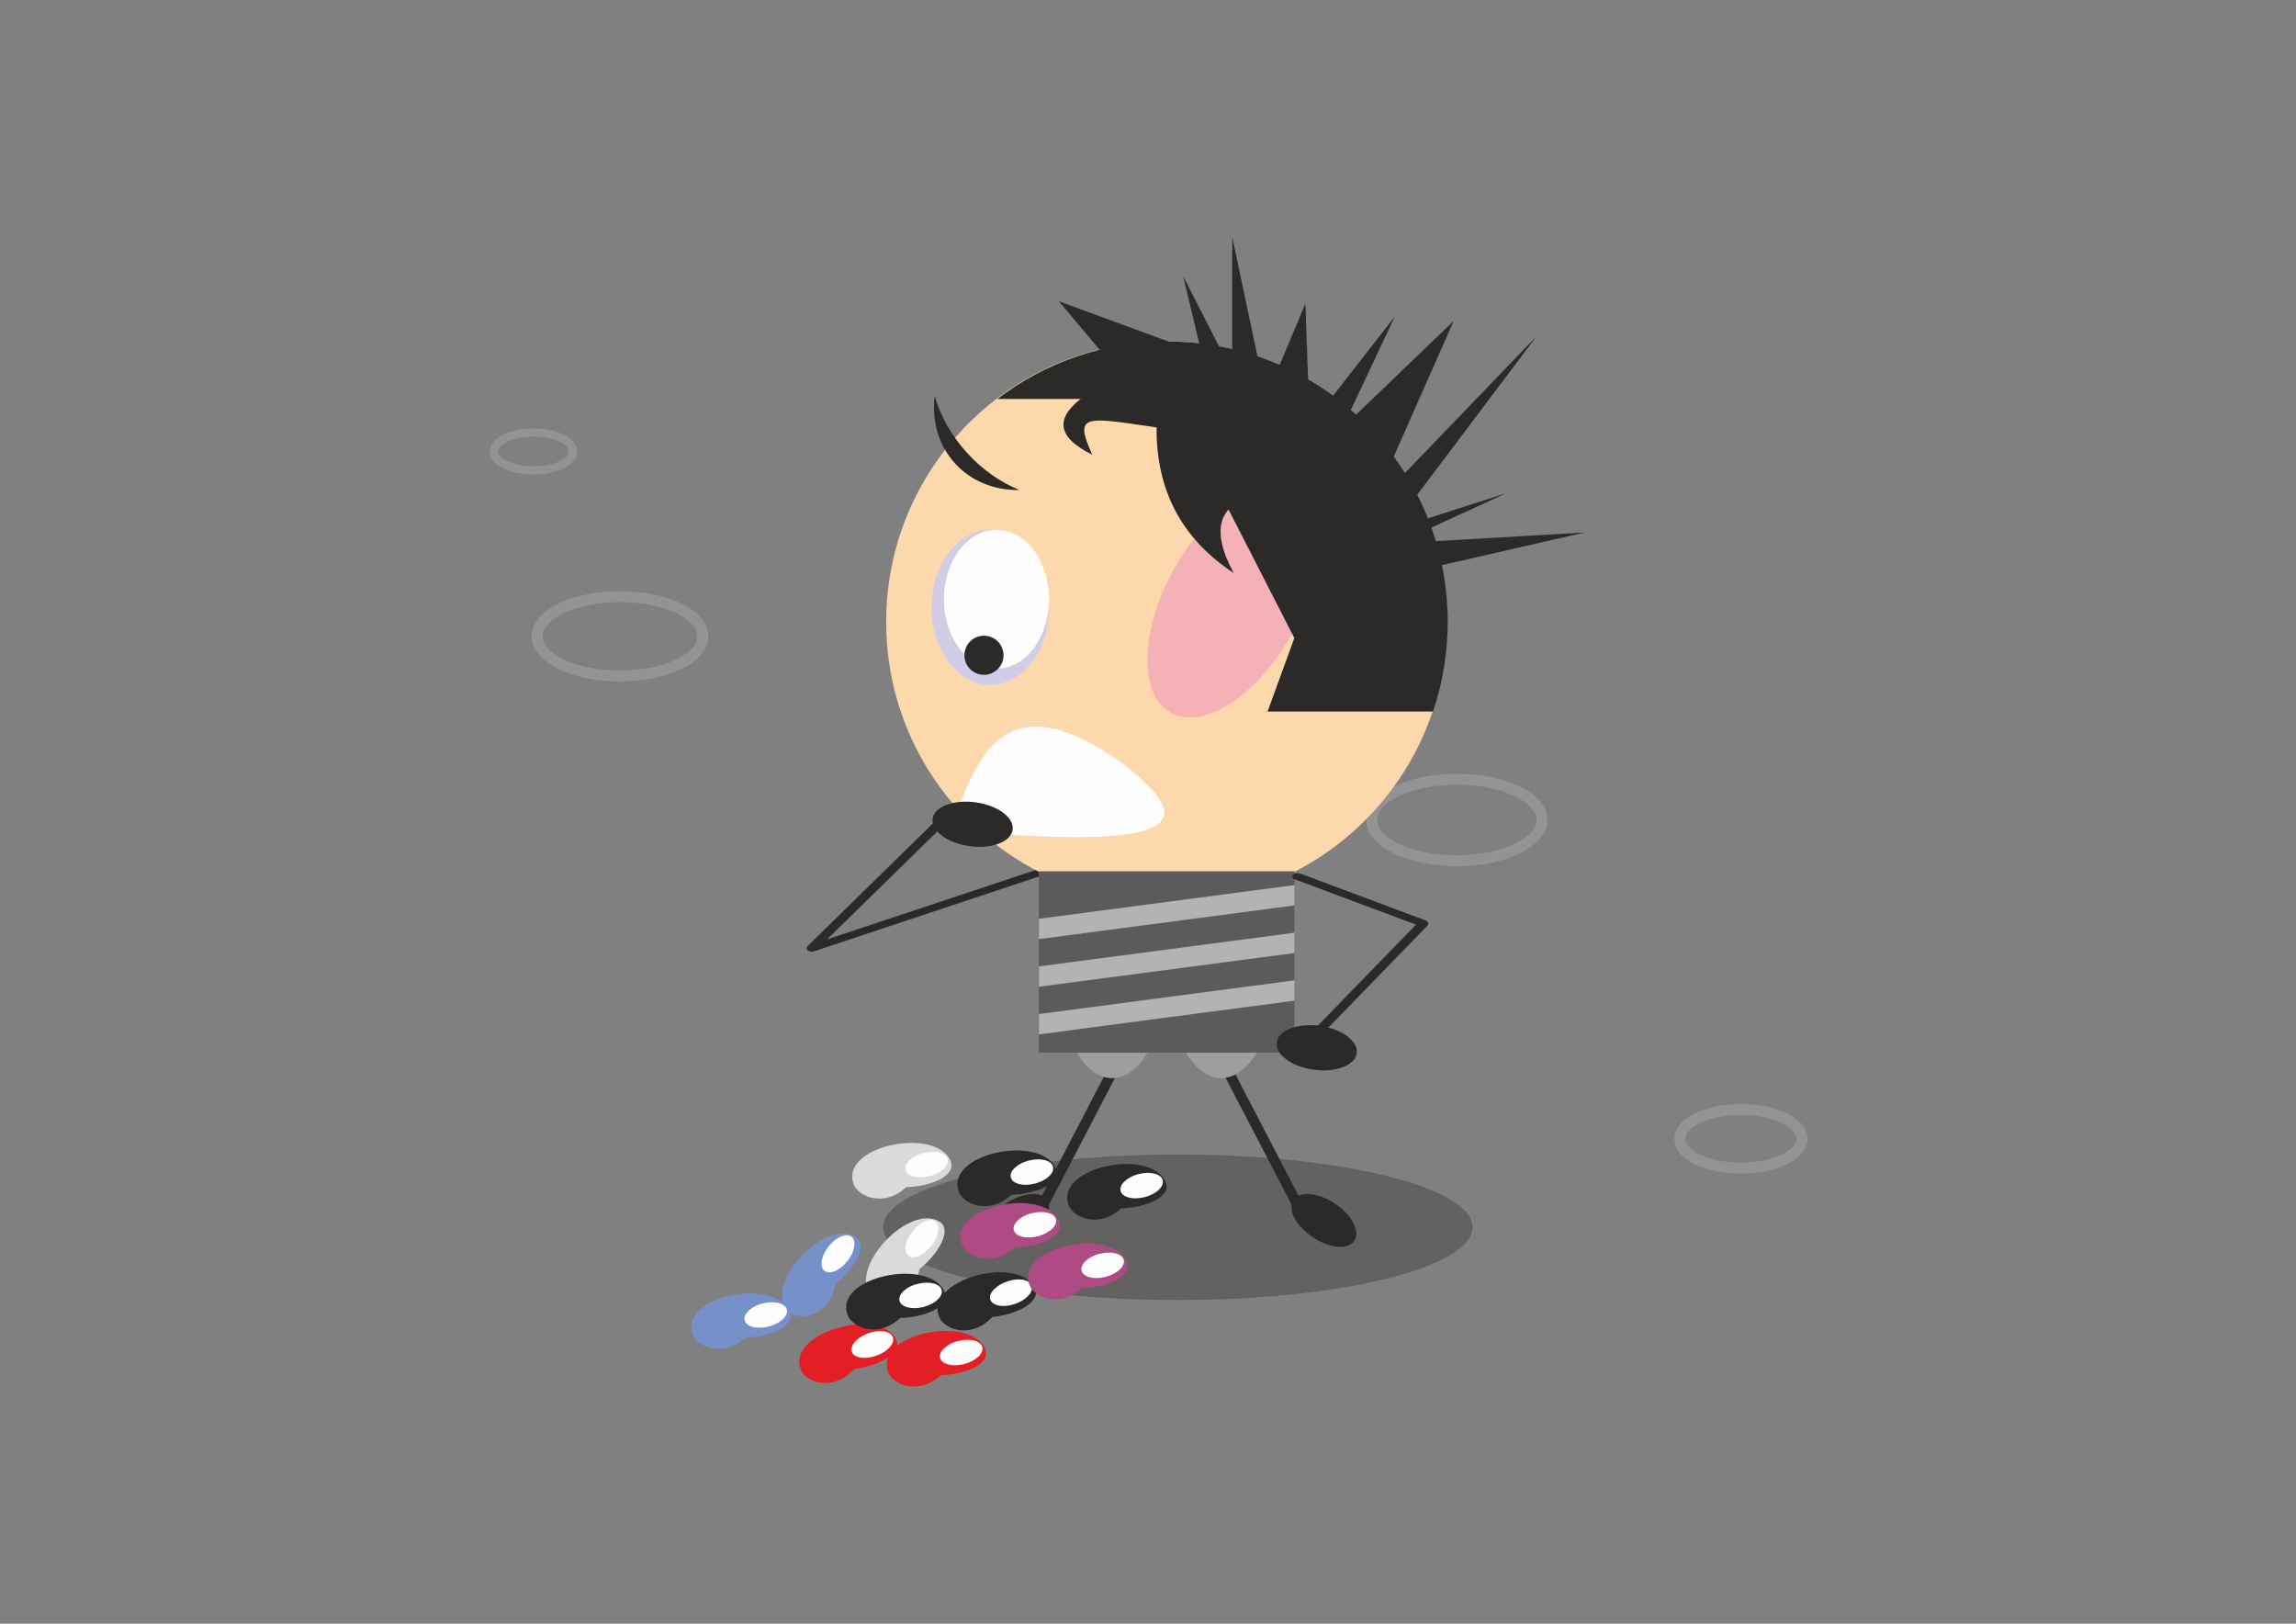 <?xml version="1.0" encoding="UTF-8"?>
<!DOCTYPE svg PUBLIC "-//W3C//DTD SVG 1.1//EN" "http://www.w3.org/Graphics/SVG/1.1/DTD/svg11.dtd">
<!-- Creator: CorelDRAW X6 -->
<svg xmlns="http://www.w3.org/2000/svg" xml:space="preserve" width="297mm" height="210mm" version="1.1" style="shape-rendering:geometricPrecision; text-rendering:geometricPrecision; image-rendering:optimizeQuality; fill-rule:evenodd; clip-rule:evenodd"
viewBox="0 0 29700 21000"
 xmlns:xlink="http://www.w3.org/1999/xlink">
 <rect x="0" y="0" width="29700" height="21000" fill="#808080" stroke="none"/>
 <defs>
  <style type="text/css">
   <![CDATA[
    .str0 {stroke:#939395;stroke-width:105.83}
    .str1 {stroke:#939395;stroke-width:141.11}
    .fil0 {fill:none}
    .fil8 {fill:#2B2A29}
    .fil5 {fill:#5B5B5B}
    .fil13 {fill:#7690C9}
    .fil7 {fill:#9D9E9E}
    .fil15 {fill:#AE4A84}
    .fil6 {fill:#B2B3B3}
    .fil11 {fill:#D2CDE7}
    .fil14 {fill:#D9DADA}
    .fil12 {fill:#E31E24}
    .fil4 {fill:#E5097F}
    .fil9 {fill:#F5B2B6}
    .fil3 {fill:#FCD8AC}
    .fil10 {fill:#FEFEFE}
    .fil2 {fill:#2B2A29;fill-rule:nonzero}
    .fil1 {fill:#1C1B17;fill-opacity:0.29}
   ]]>
  </style>
    <clipPath id="id0">
     <path d="M11459 11677l7265 0 0 -7265 -7265 0 0 7265z"/>
    </clipPath>
     <mask id="id1">
  <linearGradient id="id2" gradientUnits="userSpaceOnUse" x1="15092" y1="11677" x2="15092" y2="4411.97">
   <stop offset="0" style="stop-opacity:1; stop-color:white"/>
   <stop offset="1" style="stop-opacity:0; stop-color:white"/>
  </linearGradient>
      <rect style="fill:url(#id2)" x="11459" y="4412" width="7265" height="7265"/>
     </mask>
    <clipPath id="id3">
     <path d="M11459 11677l7265 0 0 -7265 -7265 0 0 7265z"/>
    </clipPath>
      <mask id="id4">
  <linearGradient id="id5" gradientUnits="userSpaceOnUse" x1="15091.5" y1="11674" x2="15091.5" y2="4415.96">
   <stop offset="0" style="stop-opacity:1; stop-color:white"/>
   <stop offset="1" style="stop-opacity:0; stop-color:white"/>
  </linearGradient>
       <rect style="fill:url(#id5)" x="11459" y="4412" width="7266" height="7266"/>
      </mask>
 </defs>
 <g id="Layer_x0020_1">
  <g id="_828695312">
   <rect class="fil0" x="1395" y="2110" width="26909" height="16780"/>
   <ellipse class="fil0 str0" cx="6901" cy="5839" rx="512" ry="245"/>
   <ellipse class="fil0 str1" cx="8020" cy="8230" rx="1072" ry="513"/>
   <ellipse class="fil0 str1" cx="22520" cy="14729" rx="791" ry="379"/>
   <ellipse class="fil0 str1" cx="18845" cy="10605" rx="1101" ry="527"/>
   <path class="fil1" d="M15236 14932c-2106,0 -3812,421 -3812,941 0,520 1707,941 3812,941 2106,0 3812,-421 3812,-941 0,-520 -1707,-941 -3812,-941z"/>
   <path class="fil2" d="M12227 10654l-115 -47 2 -2 2 -2 2 -2 2 -2 2 -2 3 -1 3 -1 3 -1 3 -1 3 -1 3 -1 3 -1 3 -1 3 -1 3 -1 3 0 3 0 3 0 3 0 3 0 3 0 3 0 3 0 3 0 3 0 3 1 3 1 3 1 3 1 3 1 3 1 3 1 3 1 3 1 3 1 3 1 2 2 2 2 2 2 2 2 2 2 2 2 2 2 1 2 1 2 1 2 1 2 1 2 1 2 0 2 0 2 0 2 0 2 0 2 0 2 -1 2 -1 2 -1 2 -1 2 -1 2 -1 2 -2 2 -2 2 -2 2 4 0zm-1785 1587l1669 -1634 115 47 -1669 1634 -26 15 -90 -62 1 0zm0 0l115 47 -2 2 -2 2 -2 2 -2 2 -2 2 -3 1 -3 1 -3 1 -3 1 -3 1 -3 1 -3 1 -3 1 -3 1 -3 1 -3 0 -3 0 -3 0 -3 0 -3 0 -3 0 -3 0 -3 0 -3 0 -3 0 -3 -1 -3 -1 -3 -1 -3 -1 -3 -1 -3 -1 -3 -1 -3 -1 -3 -1 -3 -1 -3 -1 -2 -2 -2 -2 -2 -2 -2 -2 -2 -2 -2 -2 -2 -2 -1 -2 -1 -2 -1 -2 -1 -2 -1 -2 -1 -2 0 -2 0 -2 0 -2 0 -2 0 -2 0 -2 1 -2 1 -2 1 -2 1 -2 1 -2 1 -2 2 -2 2 -2 2 -2 -4 0zm3092 -936l-3002 998 -64 -77 3002 -998 64 77zm0 0l-64 -77 3 -1 3 -1 3 -1 3 -1 3 -1 3 0 3 0 3 0 3 0 3 0 3 0 3 0 3 0 3 0 3 0 3 1 3 1 3 1 3 1 3 1 3 1 3 1 3 1 3 1 3 1 2 1 2 2 2 2 2 2 2 2 2 2 2 2 2 2 1 2 1 2 1 2 1 2 1 2 1 2 0 2 0 2 0 2 0 2 0 2 0 2 -1 2 -1 2 -1 2 -1 2 -1 2 -1 2 -1 2 -2 2 -2 2 -2 2 -2 2 -2 2 -2 2 -2 1 -3 1 -3 1 -3 1 -3 1 -3 1 3 1z"/>
   <path class="fil2" d="M16935 15728l1 3 1 3 1 3 1 3 1 3 0 3 0 3 0 3 0 3 0 3 0 3 -1 3 -1 3 -1 3 -1 3 -1 3 -1 3 -1 3 -2 2 -2 2 -2 2 -2 2 -2 2 -2 2 -2 2 -3 2 -3 2 -3 2 -3 2 -3 2 -3 1 -3 1 -3 1 -3 1 -3 1 -3 1 -3 1 -3 0 -3 0 -3 0 -3 0 -3 0 -3 0 -3 0 -3 -1 -3 -1 -3 -1 -3 -1 -3 -1 -3 -1 -3 -1 -3 -1 -3 -2 -3 -2 -3 -2 -2 -2 -2 -2 -2 -2 -2 -2 -2 -2 -2 -2 -2 -3 -2 -3 -2 -3 126 -47 -2 -3zm-1177 -1972l126 -47 1051 2019 -126 47 -1051 -2019zm0 0l-1 -3 -1 -3 -1 -3 -1 -3 -1 -3 0 -3 0 -3 0 -3 0 -3 0 -3 0 -3 1 -3 1 -3 1 -3 1 -3 1 -3 1 -3 1 -3 2 -2 2 -2 2 -2 2 -2 2 -2 2 -2 2 -2 3 -2 3 -2 3 -2 3 -2 3 -2 3 -1 3 -1 3 -1 3 -1 3 -1 3 -1 3 -1 3 0 3 0 3 0 3 0 3 0 3 0 3 0 3 1 3 1 3 1 3 1 3 1 3 1 3 1 3 1 3 2 3 2 3 2 2 2 2 2 2 2 2 2 2 2 2 2 2 3 2 3 2 3 -126 47 2 3z"/>
   <circle class="fil3" cx="15092" cy="8044" r="3629"/>
   <g style="clip-path:url(#id0)">
    <polygon class="fil0" style="mask:url(#id1)" points="11459,4412 18725,4412 18725,11677 11459,11677 "/>
   </g>
   <g style="clip-path:url(#id3)">
    <g>
     <path id="1" class="fil4" style="mask:url(#id4)" d="M15092 4416c2004,0 3629,1625 3629,3629 0,2004 -1625,3629 -3629,3629 -2004,0 -3629,-1625 -3629,-3629 0,-2004 1625,-3629 3629,-3629z"/>
    </g>
   </g>
   <polygon class="fil0" points="11459,11677 18725,11677 18725,4412 11459,4412 "/>
   <path class="fil2" d="M13341 15728l127 47 -2 3 -2 3 -2 3 -2 2 -2 2 -2 2 -2 2 -2 2 -3 2 -3 2 -3 2 -3 2 -3 1 -3 1 -3 1 -3 1 -3 1 -3 1 -3 1 -3 1 -3 0 -3 0 -3 0 -3 0 -3 0 -3 0 -3 0 -3 -1 -3 -1 -3 -1 -3 -1 -3 -1 -3 -1 -3 -1 -3 -2 -3 -2 -3 -2 -3 -2 -3 -2 -2 -2 -2 -2 -2 -2 -2 -2 -2 -2 -2 -2 -2 -2 -1 -3 -1 -3 -1 -3 -1 -3 -1 -3 -1 -3 -1 -3 0 -3 0 -3 0 -3 0 -3 0 -3 0 -3 1 -3 1 -3 1 -3 1 -3 1 -3 -2 3zm1178 -1972l-1051 2019 -127 -47 1051 -2019 127 47zm0 0l-127 -47 2 -3 2 -3 2 -3 2 -2 2 -2 2 -2 2 -2 2 -2 3 -2 3 -2 3 -2 3 -2 3 -1 3 -1 3 -1 3 -1 3 -1 3 -1 3 -1 3 -1 3 0 3 0 3 0 3 0 3 0 3 0 3 0 3 1 3 1 3 1 3 1 3 1 3 1 3 1 3 2 3 2 3 2 3 2 3 2 2 2 2 2 2 2 2 2 2 2 2 2 2 2 1 3 1 3 1 3 1 3 1 3 1 3 1 3 0 3 0 3 0 3 0 3 0 3 0 3 -1 3 -1 3 -1 3 -1 3 -1 3 2 -3z"/>
   <rect class="fil5" x="13438" y="11269" width="3306" height="2345"/>
   <path class="fil6" d="M16745 11447l0 263 -3306 436 0 -263 3306 -436zm0 616l0 263 -3306 436 0 -263 3306 -436zm0 616l0 263 -3306 436 0 -263 3306 -436z"/>
   <path class="fil7" d="M14386 13944c173,0 332,-123 459,-329l0 0 -918 0c127,206 286,329 459,329l0 0z"/>
   <path class="fil7" d="M15798 13944c173,0 332,-123 459,-329l0 0 -918 0c127,206 286,329 459,329l0 0z"/>
   <path class="fil8" d="M13005 15568c-81,54 -147,118 -194,183l-44 72c-43,85 -50,167 -10,226 80,119 322,97 539,-49 218,-146 329,-362 249,-481 -80,-119 -322,-97 -539,49l-1 0z"/>
   <circle class="fil9" transform="matrix(1.499 0.838 -1.585 2.837 15948.2 7780.03)" r="507"/>
   <path class="fil8" d="M17271 15568c81,54 147,118 194,183l44 72c43,85 50,167 10,226 -80,119 -322,97 -539,-49 -218,-146 -329,-362 -249,-481 80,-119 322,-97 539,49l1 0z"/>
   <path class="fil8" d="M17236 5112c904,660 1491,1728 1491,2932 0,405 -67,794 -189,1158l-2141 0 346 -950 -1319 -2576 1812 -565 0 1z"/>
   <path class="fil8" d="M15102 4416c-827,0 -1590,277 -2201,744l0 0 4401 0c-610,-466 -1373,-744 -2201,-744l1 0z"/>
   <path class="fil8" d="M17299 5160c-399,70 -286,1241 -797,1244 -799,5 -841,465 -543,1007 -671,-440 -1004,-1067 -998,-1883 -925,-135 -1075,-183 -832,353 -444,-221 -540,-482 -16,-815l3186 94 0 0z"/>
   <path class="fil10" d="M12694 10768c-105,-93 -204,-191 -297,-295 349,-1025 859,-1526 2185,-555 540,465 1274,1109 -1889,850l1 0z"/>
   <ellipse class="fil11" cx="12810" cy="7856" rx="760" ry="1003"/>
   <path class="fil8" d="M12350 5990c215,238 520,354 837,347 -246,-100 -483,-263 -683,-486 -201,-222 -339,-474 -413,-729 -39,314 44,629 260,868l-1 0z"/>
   <ellipse class="fil10" cx="12890" cy="7750" rx="680" ry="898"/>
   <circle class="fil8" cx="12728" cy="8475" r="253"/>
   <path class="fil2" d="M16898 13584l-2 2 -2 2 -2 2 -2 2 -2 2 -3 1 -3 1 -3 1 -3 1 -3 1 -3 1 -3 1 -3 1 -3 1 -3 1 -3 1 -3 0 -3 0 -3 0 -3 0 -3 0 -3 0 -3 0 -3 0 -3 0 -3 0 -3 -1 -3 -1 -3 -1 -3 -1 -3 -1 -3 -1 -3 -1 -3 -1 -3 -1 -3 -1 -2 -2 -2 -2 -2 -2 -2 -2 -2 -2 -2 -2 -2 -2 -1 -2 -1 -2 -1 -2 -1 -2 -1 -2 -1 -2 -1 -2 0 -2 0 -2 0 -2 0 -2 0 -2 0 -2 1 -2 1 -2 1 -2 1 -2 1 -2 1 -2 2 -2 2 -2 117 45 -3 0zm1454 -1663l94 -15 24 60 -1571 1617 -117 -45 1571 -1617 -1 0zm0 0l2 -2 2 -2 2 -2 2 -2 2 -2 3 -1 3 -1 3 -1 3 -1 3 -1 3 -1 3 -1 3 -1 3 -1 3 -1 3 -1 3 0 3 0 3 0 3 0 3 0 3 0 3 0 3 0 3 0 3 0 3 1 3 1 3 1 3 1 3 1 3 1 3 1 3 1 3 1 3 1 2 2 2 2 2 2 2 2 2 2 2 2 2 2 1 2 1 2 1 2 1 2 1 2 1 2 1 2 0 2 0 2 0 2 0 2 0 2 0 2 -1 2 -1 2 -1 2 -1 2 -1 2 -1 2 -2 2 -2 2 -117 -45 3 0zm-1602 -548l70 -75 1626 608 -70 75 -1626 -608zm0 0l-3 -1 -3 -1 -3 -1 -3 -1 -2 -1 -2 -2 -2 -2 -2 -2 -2 -2 -2 -2 -2 -2 -1 -2 -1 -2 -1 -2 -1 -2 -1 -2 -1 -2 -1 -2 0 -2 0 -2 0 -2 0 -2 0 -2 0 -2 1 -2 1 -2 1 -2 1 -2 1 -2 1 -2 2 -2 2 -2 2 -2 2 -2 2 -2 2 -2 2 -2 2 -1 3 -1 3 -1 3 -1 3 -1 3 -1 3 -1 3 -1 3 -1 3 -1 3 -1 3 0 3 0 3 0 3 0 3 0 3 0 3 0 3 0 3 0 3 0 3 1 3 1 3 1 3 1 3 1 3 1 -70 75 3 -1z"/>
   <path class="fil8" d="M17070 13267c-106,-14 -207,-10 -293,9l-89 27c-98,39 -163,101 -173,178 -21,157 193,315 479,354 286,39 535,-57 556,-213 21,-157 -193,-315 -479,-354l-1 -1z"/>
   <path class="fil8" d="M12619 10376c-106,-14 -207,-10 -293,9l-89 27c-98,39 -163,101 -173,178 -21,157 193,315 479,354 286,39 535,-57 556,-213 21,-157 -193,-315 -479,-354l-1 -1z"/>
   <polygon class="fil8" points="18155,7423 20496,6887 18071,7028 19481,6380 17986,6859 19876,4349 17732,6577 18804,4151 17365,5533 18042,4095 16942,5505 16886,3926 16378,5138 15940,3066 15940,4814 15305,3573 15545,4575 13698,3897 14291,4603 17196,6718 17647,7592 "/>
   <path class="fil12" d="M10371 17739c70,134 404,266 676,-32 318,-39 637,-208 543,-387 -230,-438 -1469,-62 -1218,420l-1 -1z"/>
   <path class="fil10" d="M11232 17244c-54,19 -102,47 -138,77l-36 35c-37,43 -53,89 -39,128 29,80 171,103 317,50 146,-52 242,-160 213,-240 -29,-80 -171,-103 -317,-50z"/>
   <path class="fil13" d="M10250 16995c130,77 484,13 557,-385 249,-202 431,-513 256,-616 -427,-251 -1279,724 -813,1000l0 1z"/>
   <path class="fil10" d="M10719 16120c-36,45 -62,93 -77,138l-12 49c-9,56 2,103 35,129 67,53 199,-3 296,-125 97,-122 121,-263 54,-316 -67,-53 -199,3 -296,125z"/>
   <path class="fil14" d="M11337 16799c130,77 484,13 557,-385 249,-202 431,-513 256,-616 -427,-251 -1279,724 -812,1000l-1 1z"/>
   <path class="fil10" d="M11805 15924c-36,45 -62,93 -77,138l-12 49c-9,56 2,103 35,129 67,53 199,-3 296,-125 97,-122 121,-263 54,-316 -67,-53 -199,3 -296,125z"/>
   <path class="fil15" d="M12446 16103c57,140 378,302 676,30 320,-10 653,-148 576,-336 -189,-458 -1457,-197 -1252,306l0 0z"/>
   <path class="fil10" d="M13348 15690c-56,14 -106,37 -145,64l-39 32c-41,39 -61,83 -50,124 21,82 160,118 311,79 150,-39 255,-137 234,-219 -21,-82 -160,-118 -311,-79l0 -1z"/>
   <path class="fil8" d="M12159 17053c67,135 399,274 676,-19 319,-33 641,-196 550,-377 -222,-443 -1467,-90 -1226,396l0 0z"/>
   <path class="fil10" d="M13029 16574c-55,18 -103,45 -140,74l-37 34c-38,42 -55,88 -41,127 27,81 169,106 316,56 147,-50 245,-155 218,-236 -27,-81 -169,-106 -316,-56l0 1z"/>
   <path class="fil12" d="M11493 17756c57,140 378,302 676,30 320,-10 653,-148 576,-336 -189,-458 -1457,-197 -1252,306l0 0z"/>
   <path class="fil10" d="M12395 17343c-56,14 -106,37 -145,64l-39 32c-41,39 -61,83 -50,124 21,82 160,118 311,79 150,-39 255,-137 234,-219 -21,-82 -160,-118 -311,-79l0 -1z"/>
   <path class="fil8" d="M12407 15423c57,140 378,302 676,30 320,-10 653,-148 576,-336 -189,-458 -1457,-197 -1252,306l0 0z"/>
   <path class="fil10" d="M13310 15009c-56,14 -106,37 -145,64l-39 32c-41,39 -61,83 -50,124 21,82 160,118 311,79 150,-39 255,-137 234,-219 -21,-82 -160,-118 -311,-79l0 -1z"/>
   <path class="fil13" d="M8965 17270c57,140 378,302 676,30 320,-10 653,-148 576,-336 -189,-458 -1457,-197 -1252,306l0 0z"/>
   <path class="fil10" d="M9867 16857c-56,14 -106,37 -145,64l-39 32c-41,39 -61,83 -50,124 21,82 160,118 311,79 150,-39 255,-137 234,-219 -21,-82 -160,-118 -311,-79l0 -1z"/>
   <path class="fil8" d="M13827 15598c57,140 378,302 676,30 320,-10 653,-148 576,-336 -189,-458 -1457,-197 -1252,306l0 0z"/>
   <path class="fil10" d="M14730 15184c-56,14 -106,37 -145,64l-39 32c-41,39 -61,83 -50,124 21,82 160,118 311,79 150,-39 255,-137 234,-219 -21,-82 -160,-118 -311,-79l0 -1z"/>
   <path class="fil8" d="M10968 17017c57,140 378,302 676,30 320,-10 653,-148 576,-336 -189,-458 -1457,-197 -1252,306l0 0z"/>
   <path class="fil10" d="M11870 16604c-56,14 -106,37 -145,64l-39 32c-41,39 -61,83 -50,124 21,82 160,118 311,79 150,-39 255,-137 234,-219 -21,-82 -160,-118 -311,-79l0 -1z"/>
   <path class="fil14" d="M11046 15325c57,140 378,302 676,30 320,-10 653,-148 576,-336 -189,-458 -1457,-197 -1252,306l0 0z"/>
   <path class="fil10" d="M11948 14912c-56,14 -106,37 -145,64l-39 32c-41,39 -61,83 -50,124 21,82 160,118 311,79 150,-39 255,-137 234,-219 -21,-82 -160,-118 -311,-79l0 -1z"/>
   <path class="fil15" d="M13321 16628c57,140 378,302 676,30 320,-10 653,-148 576,-336 -189,-458 -1457,-197 -1252,306l0 0z"/>
   <path class="fil10" d="M14225 16215c-56,14 -106,37 -145,64l-39 32c-41,39 -61,83 -50,124 21,82 160,118 311,79 150,-39 255,-137 234,-219 -21,-82 -160,-118 -311,-79l0 -1z"/>
  </g>
 </g>
</svg>

